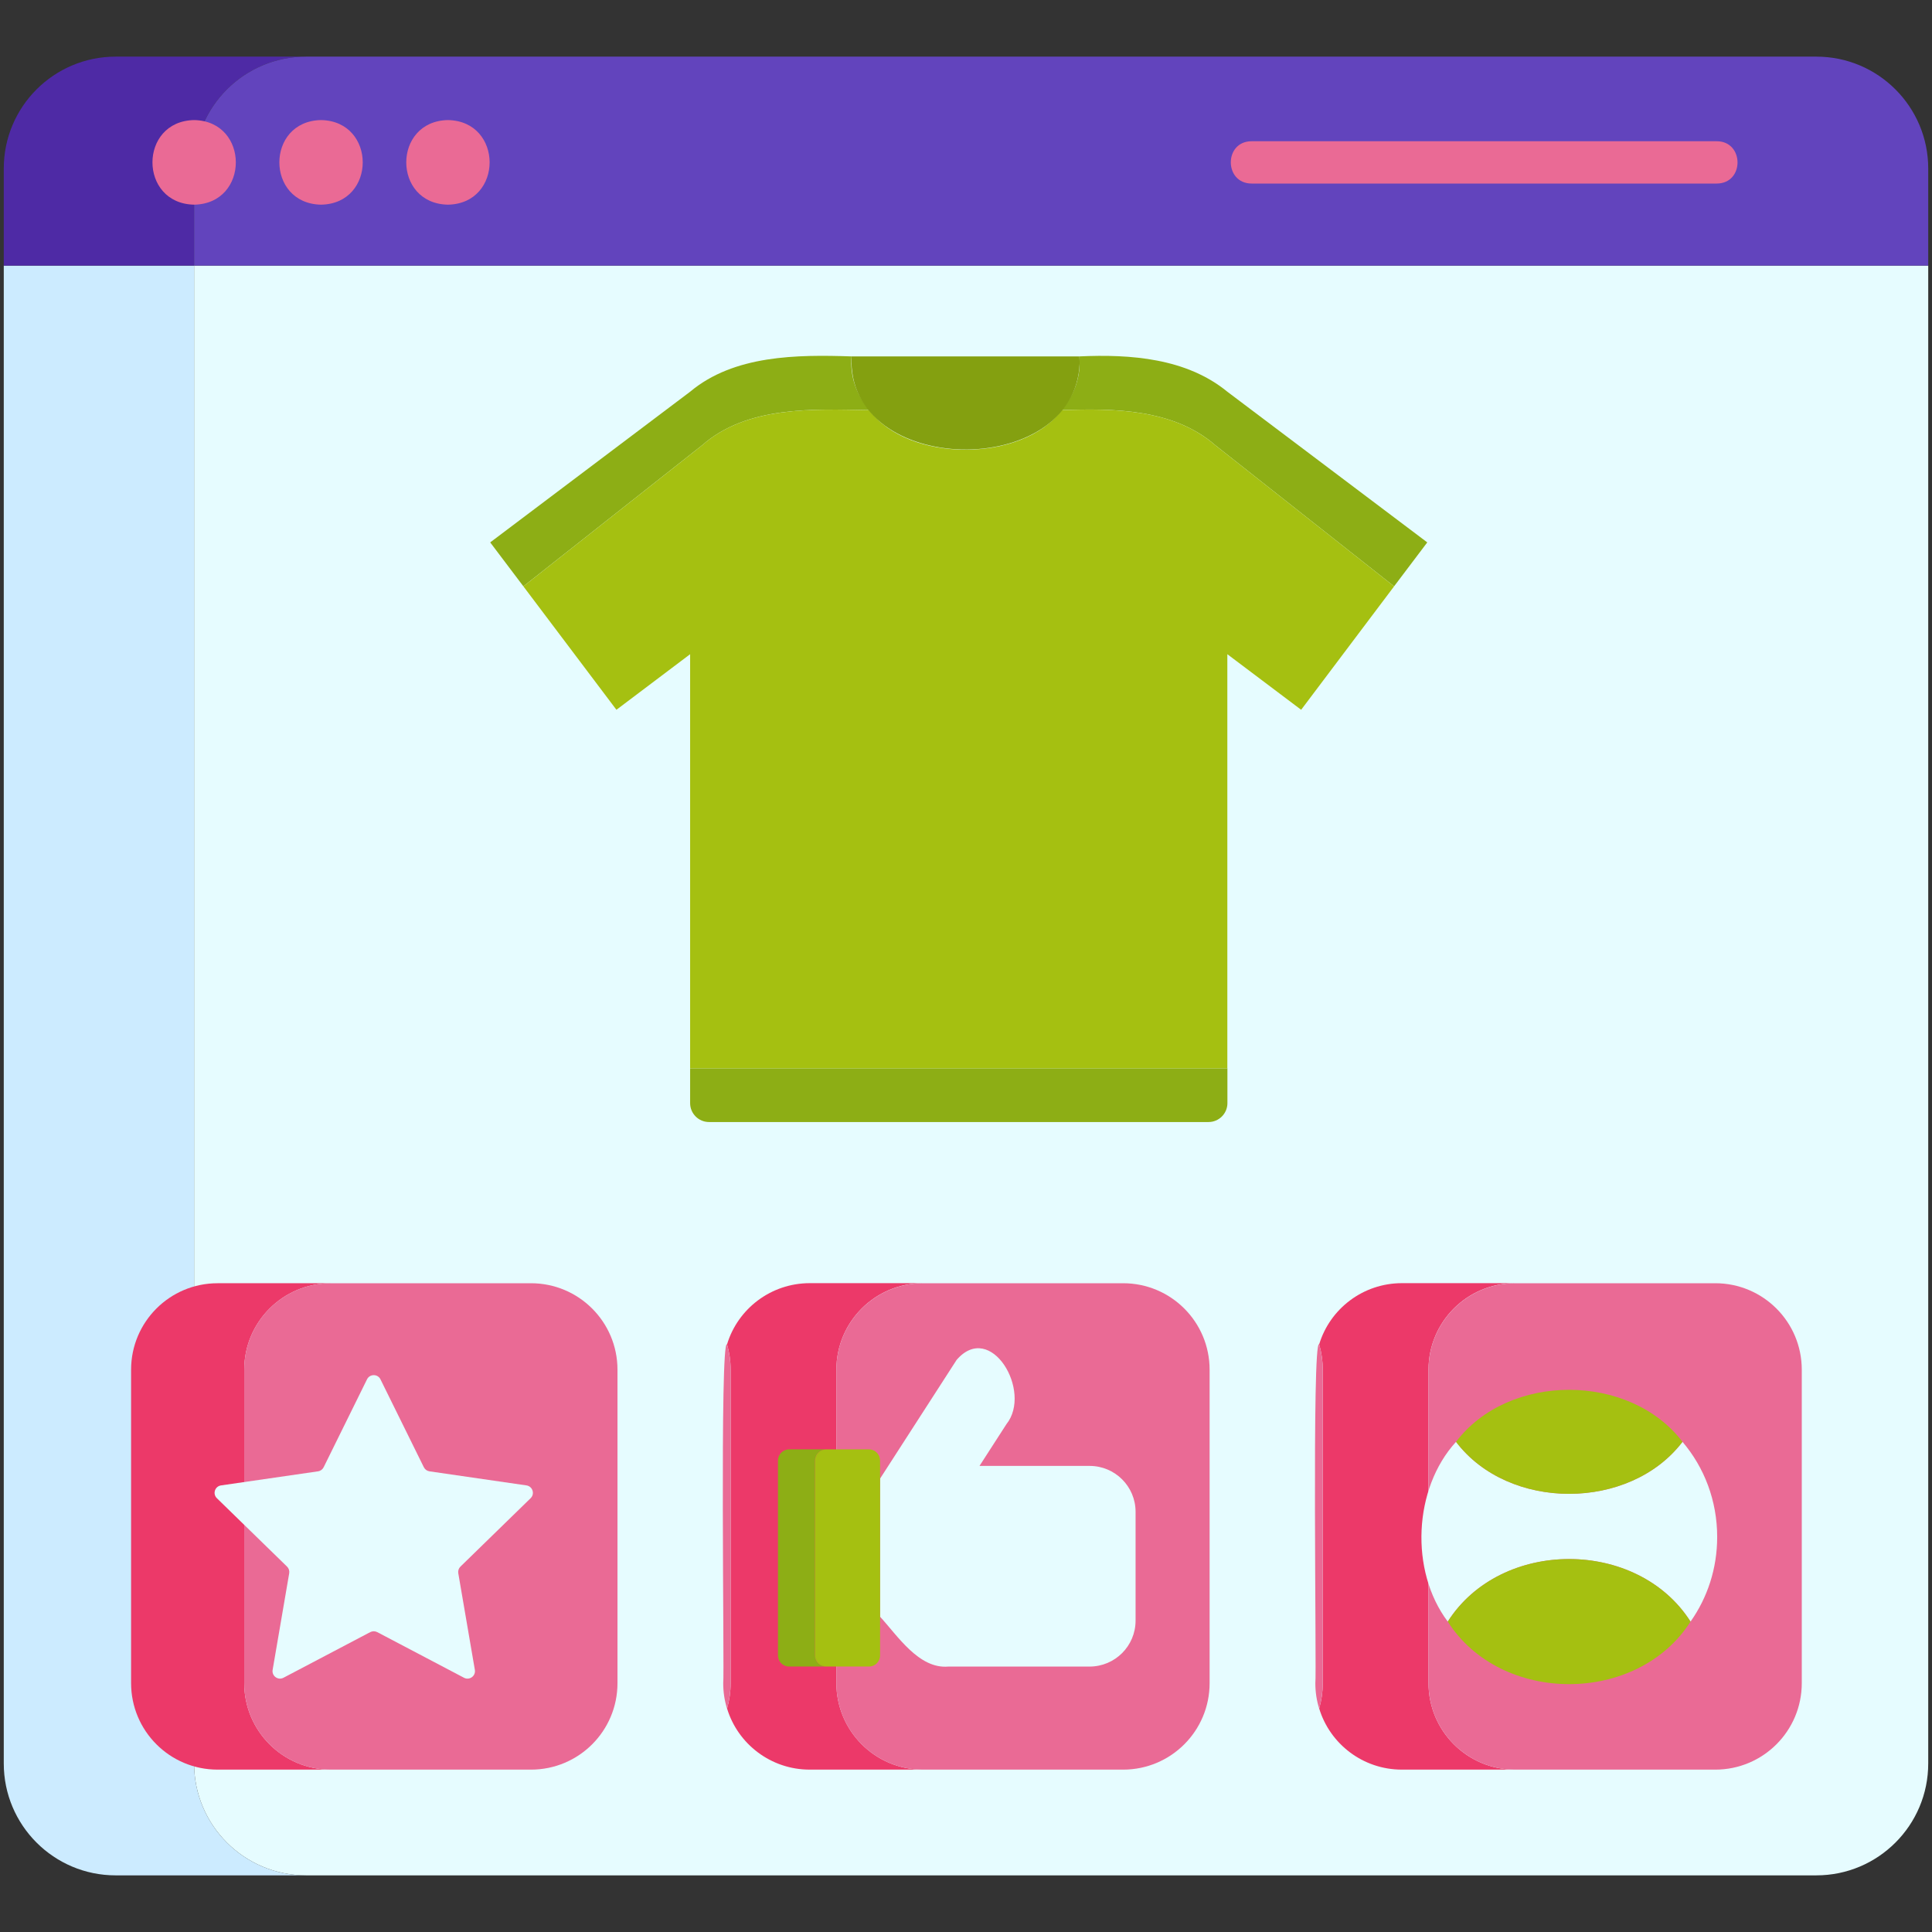<svg id="Layer_1" enable-background="new 0 0 512 512" viewBox="0 0 512 512" xmlns="http://www.w3.org/2000/svg"><rect x="0" y="0" width="512" height="512" fill="#333333" stroke="none"/><g><path d="m81.09 496.99h-50.44c-16.37 0-29.65-13.28-29.65-29.65v-396.96h50.44v396.96c0 16.37 13.28 29.65 29.65 29.65z" fill="#ccebff"/><path d="m511 70.38v396.96c0 16.37-13.28 29.65-29.65 29.65h-400.26c-16.37 0-29.65-13.28-29.65-29.65v-396.96z" fill="#e6fcff"/><path d="m87.64 468.97h-29.98c-12.67 0-22.92-10.26-22.92-22.92v-83.06c0-12.67 10.26-22.92 22.92-22.92h29.98c-12.67 0-22.92 10.26-22.92 22.92v83.06c0 12.66 10.26 22.92 22.92 22.92z" fill="#ec3969"/><path d="m163.64 362.99v83.06c0 12.67-10.26 22.92-22.92 22.92h-53.08c-12.67 0-22.92-10.26-22.92-22.92v-83.06c0-12.67 10.26-22.92 22.92-22.92h53.07c12.67 0 22.93 10.25 22.93 22.92z" fill="#ea6a95"/><path d="m244.57 468.97h-29.98c-10.31 0-19.07-6.81-21.91-16.2.62-2.13.95-4.37.95-6.73v-83.06c0-2.35-.34-4.6-.95-6.73 2.84-9.39 11.6-16.19 21.91-16.2h29.98c-12.67 0-22.92 10.26-22.92 22.92v83.06c0 12.68 10.25 22.94 22.92 22.94z" fill="#ec3969"/><path d="m320.56 362.99v83.06c0 12.67-10.26 22.92-22.92 22.92h-53.07c-12.67 0-22.92-10.26-22.92-22.92v-83.06c0-12.67 10.26-22.92 22.92-22.92h53.07c12.67 0 22.92 10.25 22.92 22.92z" fill="#ea6a95"/><path d="m401.49 468.97h-29.98c-10.31 0-19.07-6.81-21.91-16.2.62-2.13.95-4.37.95-6.73v-83.06c0-2.35-.34-4.6-.95-6.73 2.84-9.39 11.6-16.19 21.91-16.2h29.98c-12.67 0-22.92 10.26-22.92 22.92v83.06c0 12.68 10.25 22.94 22.92 22.94z" fill="#ec3969"/><path d="m349.59 356.26c.62 2.13.95 4.37.95 6.73v83.06c0 2.35-.34 4.6-.95 6.73-.67-2.13-1.01-4.37-1.01-6.73.36-1.7-.96-91.3 1.01-89.79z" fill="#ea6a95"/><path d="m477.49 362.99v83.06c0 12.67-10.26 22.92-22.92 22.92h-53.07c-12.67 0-22.92-10.26-22.92-22.92v-83.06c0-12.67 10.26-22.92 22.92-22.92h53.07c12.66 0 22.92 10.25 22.92 22.92z" fill="#ea6a95"/><path d="m81.09 15.01c-16.37 0-29.65 13.28-29.65 29.65v25.72h-50.44v-25.72c0-16.37 13.28-29.65 29.65-29.65z" fill="#4e2aa5"/><path d="m511 44.66v25.72h-459.56v-25.72c0-16.37 13.28-29.65 29.65-29.65h400.27c16.36 0 29.64 13.28 29.64 29.65z" fill="#6244bd"/><g><path d="m51.45 54.24c-14.73-.27-14.73-22.15 0-22.42 14.73.27 14.73 22.16 0 22.42z" fill="#ea6a95"/></g><g><path d="m85.08 54.24c-14.73-.27-14.73-22.15 0-22.42 14.73.27 14.73 22.16 0 22.42z" fill="#ea6a95"/></g><g><path d="m118.71 54.24c-14.73-.27-14.73-22.15 0-22.42 14.73.27 14.72 22.16 0 22.42z" fill="#ea6a95"/></g><g><path d="m454.97 48.64h-123.3c-7.29-.02-7.36-11.18 0-11.21h123.3c7.29.02 7.36 11.18 0 11.21z" fill="#ea6a95"/></g><g><g fill="#8dae15"><path d="m182.89 283.11c-.02 1.33.01 4.37 0 5.67v3.56c0 2.76 2.24 5.01 5.01 5.01h132.37c2.76 0 5.01-2.24 5.01-5.01v-3.56c.02-1.29-.01-4.35 0-5.67z"/><path d="m230.37 108.68c-14.82-.27-32.41-1.19-44.36 9.36 0 0-47.31 37.34-47.31 37.34l-8.79-11.64 52.98-39.93c11.64-9.75 28.37-9.84 42.78-9.36-.46 5.18 1.27 10.18 4.7 14.23z"/><path d="m378.24 143.74-8.79 11.64-47.31-37.34c-11.1-9.71-26.95-9.85-40.8-9.36 3.43-4.05 5.16-9.05 4.7-14.23 13.52-.62 28.36.46 39.22 9.36 0 .01 52.98 39.93 52.98 39.93z"/></g><path d="m369.45 155.39-24.63 32.71-19.56-14.73v109.75h-142.37v-109.75l-19.53 14.73-24.66-32.71 47.31-37.34c11.92-10.54 29.58-9.63 44.36-9.36 10.32 13.98 40.65 14 50.97 0 13.88-.48 29.68-.36 40.8 9.36 0-.01 47.31 37.34 47.31 37.34z" fill="#a5c011"/><path d="m286.12 96.24c-1.15 31.31-61.97 30.28-60.44-1.78h60.37c.03.61.07 1.18.07 1.78z" fill="#84a010"/></g><g><path d="m300.94 400.66v28.81c0 6.74-5.45 12.19-12.22 12.19h-37.42c-7.82.67-13.48-8.24-18.06-13.2v-36.63l20.28-31.45c9.06-10.46 20.13 8.37 13.2 17.03 0 0-7.14 11.07-7.14 11.07h29.15c6.76-.01 12.21 5.44 12.21 12.18z" fill="#e6fcff"/><path d="m218.94 441.65h-9.82c-1.64 0-2.95-1.31-2.95-2.95v-51.61c0-1.65 1.31-2.99 2.95-2.99h9.82c-1.64 0-2.95 1.35-2.95 2.99v51.61c0 1.64 1.3 2.95 2.95 2.95z" fill="#8dae15"/><path d="m233.23 387.09v51.61c0 1.64-1.31 2.95-2.95 2.95h-11.34c-1.64 0-2.95-1.31-2.95-2.95v-51.61c0-1.65 1.31-2.99 2.95-2.99h11.34c1.64-.01 2.95 1.34 2.95 2.99z" fill="#a5c011"/></g><path d="m100.83 365.54 11.49 23.29c.29.59.85.99 1.5 1.09l25.7 3.73c1.63.24 2.28 2.24 1.1 3.39l-18.6 18.13c-.47.46-.68 1.11-.57 1.76l4.39 25.6c.28 1.62-1.42 2.86-2.88 2.09l-22.99-12.09c-.58-.3-1.27-.3-1.85 0l-22.99 12.09c-1.46.77-3.16-.47-2.88-2.09l4.39-25.6c.11-.64-.1-1.3-.57-1.76l-18.6-18.13c-1.18-1.15-.53-3.15 1.1-3.39l25.7-3.73c.65-.09 1.21-.5 1.5-1.09l11.49-23.29c.73-1.48 2.84-1.48 3.57 0z" fill="#e6fcff"/><path d="m192.67 356.26c.62 2.13.95 4.37.95 6.73v83.06c0 2.35-.34 4.6-.95 6.73-.67-2.13-1.01-4.37-1.01-6.73.35-1.7-.96-91.3 1.01-89.79z" fill="#ea6a95"/><path d="m455.07 407.32c0 8.35-2.58 16.08-7.06 22.42-14.08-22.1-50.26-22.1-64.34 0-10.11-13.43-9.11-35.3 2.19-47.64 13.95 18.4 46.03 18.35 60.02 0 5.77 6.78 9.19 15.58 9.19 25.22z" fill="#e6fcff"/><g fill="#a5c011"><path d="m445.88 382.1c-13.99 18.36-46.08 18.4-60.02 0 13.94-18.4 46.03-18.36 60.02 0z"/><path d="m448.01 429.74c-14.08 22.1-50.26 22.1-64.34 0 14.08-22.11 50.26-22.1 64.34 0z"/></g></g></svg>